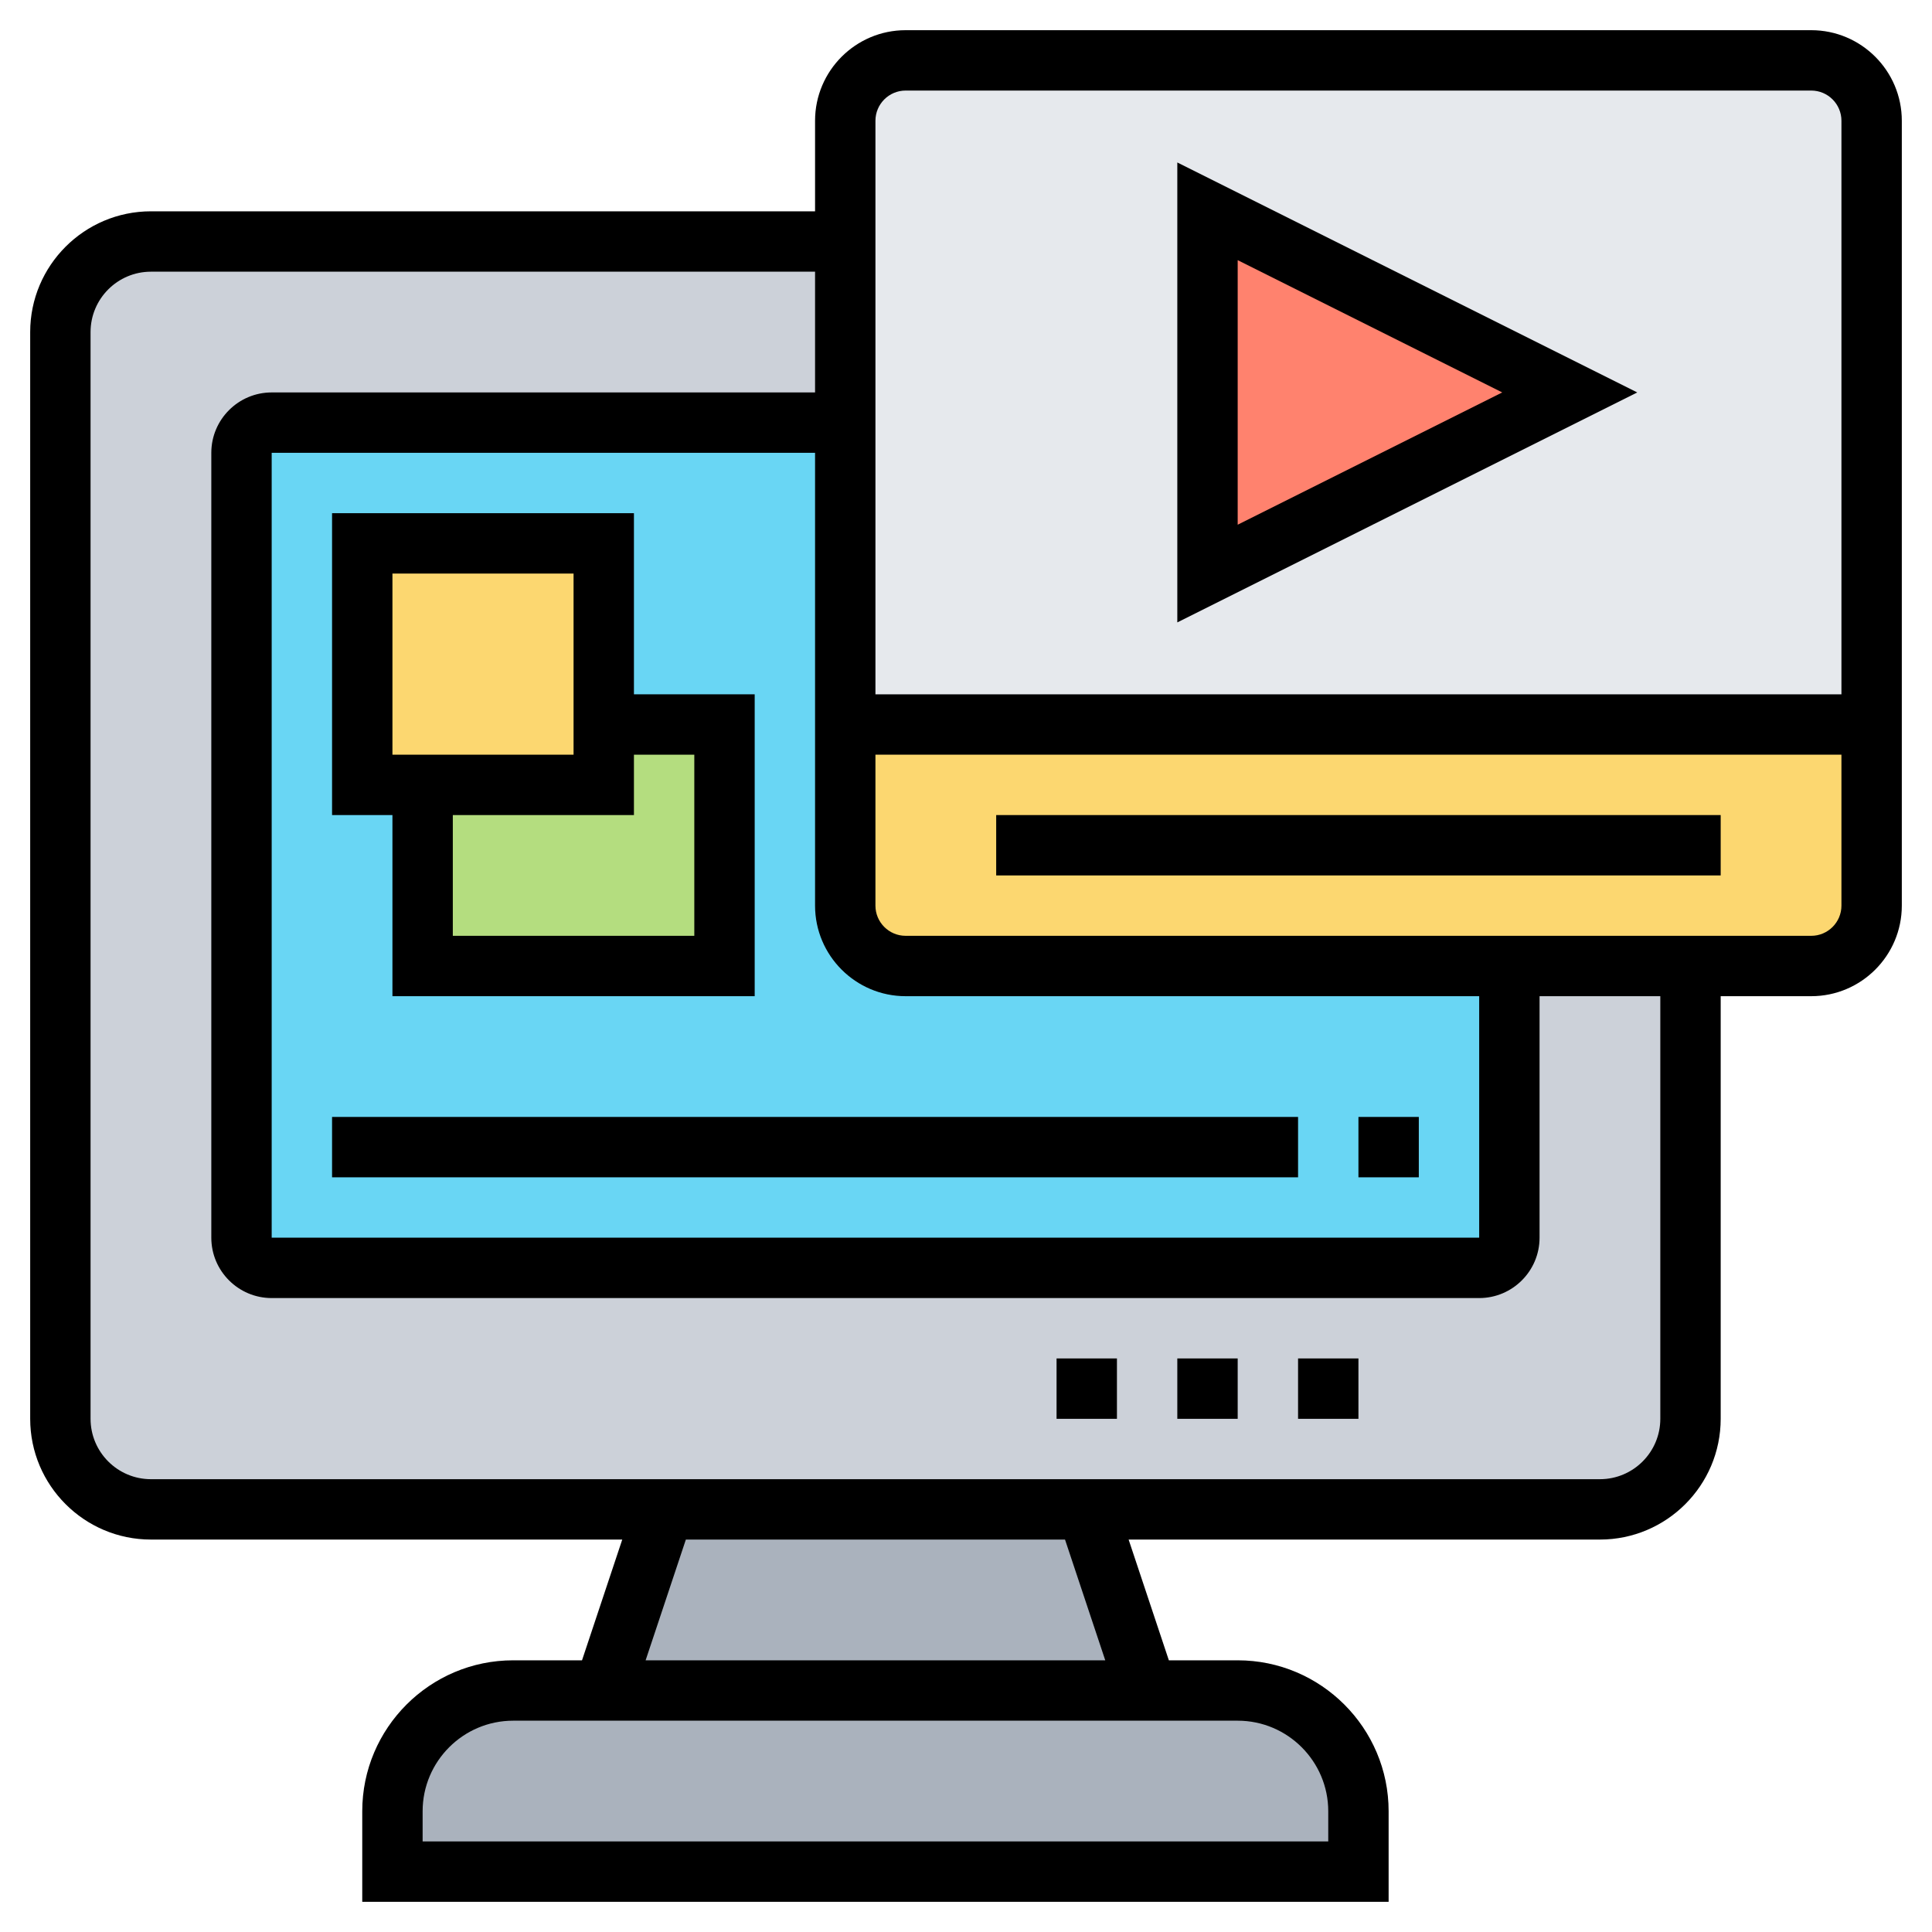 <svg id="_x33_0" enable-background="new 0 0 64 64" height="512" viewBox="0 0 64 64" width="512" xmlns="http://www.w3.org/2000/svg"><path d="m36 50 2 6h-18l2-6z" fill="#aab2bd"/><path d="m45 60v2h-32v-2c0-2.21 1.79-4 4-4h3 18 3c2.21 0 4 1.79 4 4z" fill="#aab2bd"/><path d="m5 8c-1.66 0-3 1.34-3 3v36c0 1.66 1.34 3 3 3h48c1.66 0 3-1.34 3-3v-39z" fill="#ccd1d9"/><path d="m49 42h-40c-.552 0-1-.448-1-1v-26c0-.552.448-1 1-1h40c.552 0 1 .448 1 1v26c0 .552-.448 1-1 1z" fill="#69d6f4"/><path d="m24 24v8h-10v-6h6v-2z" fill="#b4dd7f"/><path d="m20 24v2h-6-2v-8h8z" fill="#fcd770"/><path d="m62 24v6c0 1.1-.9 2-2 2h-4-6-20c-1.1 0-2-.9-2-2v-6z" fill="#fcd770"/><path d="m62 4v20h-34v-10-6-4c0-1.1.9-2 2-2h30c1.1 0 2 .9 2 2z" fill="#e6e9ed"/><path d="m52 13-12 6v-12z" fill="#ff826e"/><path d="m60 1h-30c-1.654 0-3 1.346-3 3v3h-22c-2.206 0-4 1.794-4 4v36c0 2.206 1.794 4 4 4h15.613l-1.333 4h-2.28c-2.757 0-5 2.243-5 5v3h34v-3c0-2.757-2.243-5-5-5h-2.28l-1.333-4h15.613c2.206 0 4-1.794 4-4v-14h3c1.654 0 3-1.346 3-3v-26c0-1.654-1.346-3-3-3zm-30 2h30c.552 0 1 .449 1 1v19h-32v-19c0-.551.448-1 1-1zm0 30h19v8h-40v-26h18v15c0 1.654 1.346 3 3 3zm14 27v1h-30v-1c0-1.654 1.346-3 3-3h24c1.654 0 3 1.346 3 3zm-7.387-5h-15.226l1.333-4h12.56zm18.387-8c0 1.103-.897 2-2 2h-48c-1.103 0-2-.897-2-2v-36c0-1.103.897-2 2-2h22v4h-18c-1.103 0-2 .897-2 2v26c0 1.103.897 2 2 2h40c1.103 0 2-.897 2-2v-8h4zm5-16h-30c-.552 0-1-.449-1-1v-5h32v5c0 .551-.448 1-1 1z"/><path d="m33 27h24v2h-24z"/><path d="m39 5.382v15.236l15.236-7.618zm2 3.236 8.764 4.382-8.764 4.382z"/><path d="m13 33h12v-10h-4v-6h-10v10h2zm10-8v6h-8v-4h6v-2zm-10-6h6v6h-6z"/><path d="m11 37h32v2h-32z"/><path d="m45 37h2v2h-2z"/><path d="m43 45h2v2h-2z"/><path d="m39 45h2v2h-2z"/><path d="m35 45h2v2h-2z"/></svg>